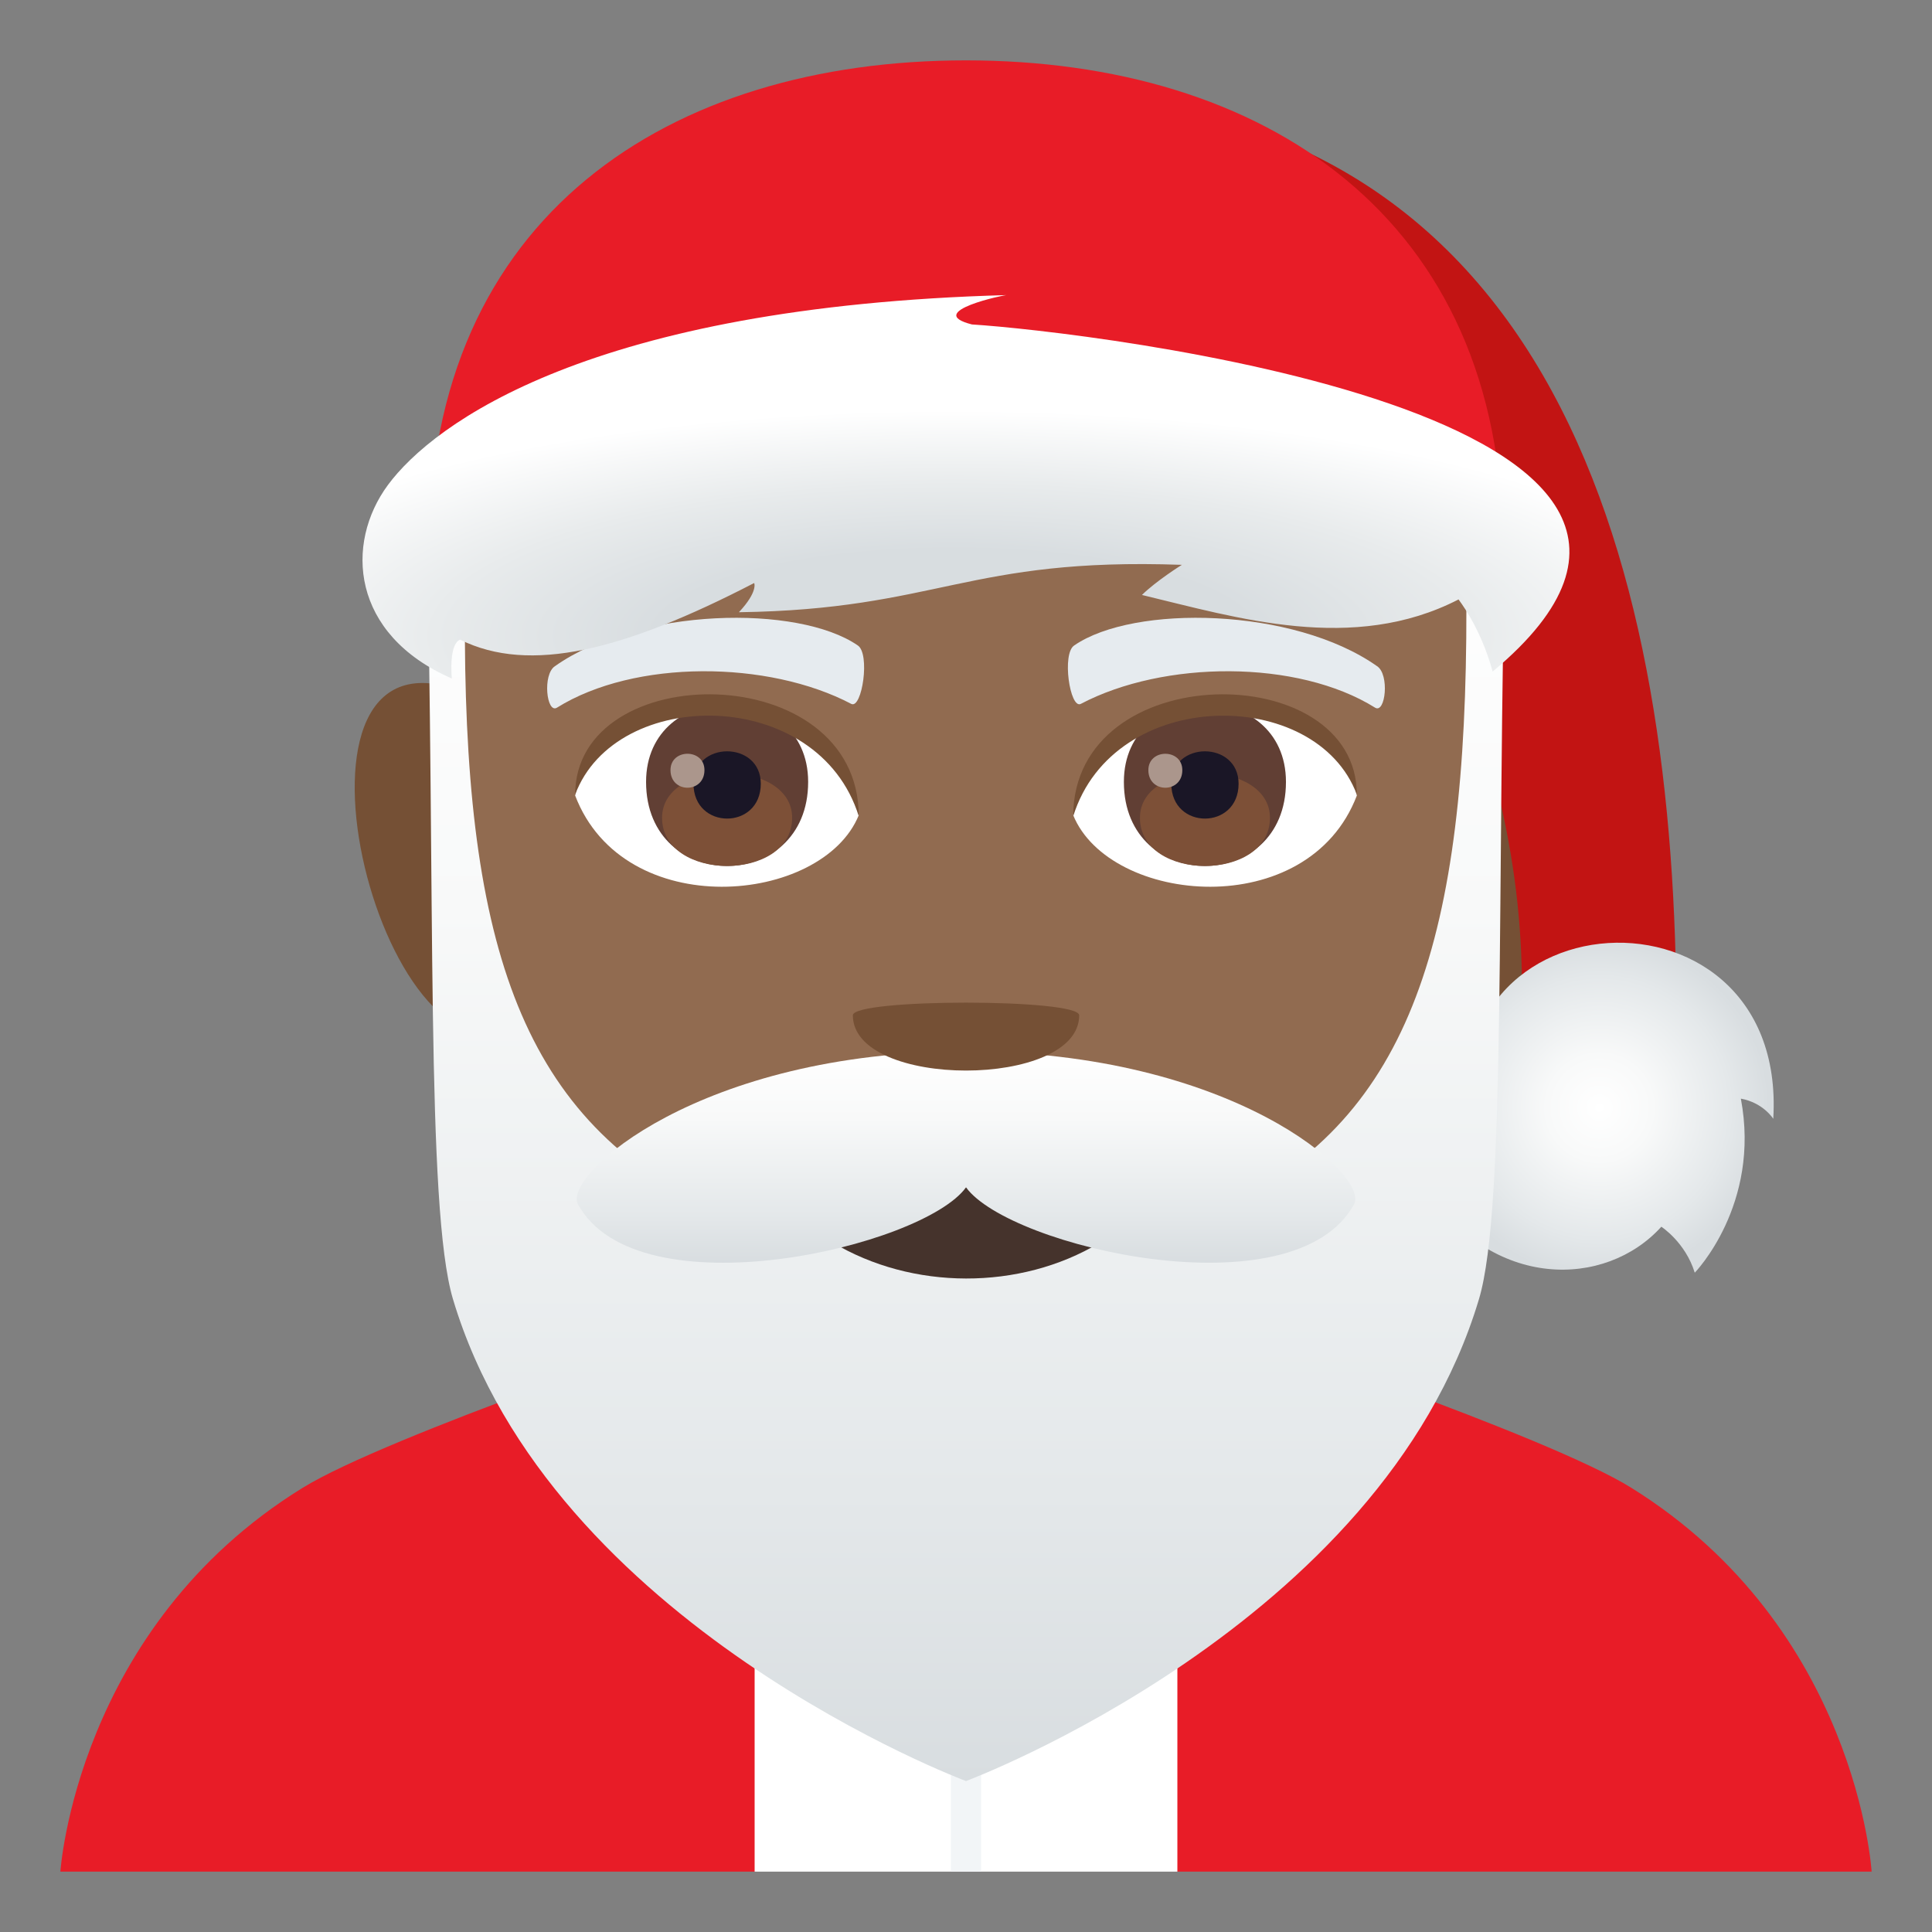 <?xml version="1.0" encoding="utf-8"?>
<!-- Generator: Adobe Illustrator 15.0.0, SVG Export Plug-In . SVG Version: 6.00 Build 0)  -->
<!DOCTYPE svg PUBLIC "-//W3C//DTD SVG 1.1//EN" "http://www.w3.org/Graphics/SVG/1.1/DTD/svg11.dtd">
<svg version="1.1" id="Layer_1" xmlns:x="http://ns.adobe.com/Extensibility/1.0/" xmlns:i="http://ns.adobe.com/AdobeIllustrator/10.0/" xmlns:graph="http://ns.adobe.com/Graphs/1.0/"
	 xmlns="http://www.w3.org/2000/svg" xmlns:xlink="http://www.w3.org/1999/xlink" xmlns:a="http://ns.adobe.com/AdobeSVGViewerExtensions/3.0/"
	 x="0px" y="0px" width="64px" height="64px" viewBox="0 0 64 64" enable-background="new 0 0 64 64" xml:space="preserve">
<rect x="0" y="0" width="64" height="64" fill="#808080" stroke="none"/>
<path fill="#E81C27" d="M10.021,49.289C12.816,47.561,23.41,44,23.41,44h17.27c0,0,10.584,3.553,13.359,5.285
	C61.518,53.936,62,62,62,62H39.002c0,0-6.502-2.832-14.004,0H2C2,62,2.527,53.916,10.021,49.289z"/>
<rect x="24.998" y="50.861" fill="#FFFFFF" width="14.004" height="11.139"/>
<rect x="31.5" y="50.861" fill="#F2F5F7" width="1" height="11.139"/>
<path fill="#755035" d="M49.49,22.674c-2.736,0.494-5.42,8.697-3.299,10.787C50.771,37.971,55.334,21.619,49.49,22.674z"/>
<path fill="#755035" d="M14.512,22.674c-5.848-1.055-1.281,15.297,3.297,10.787C19.93,31.371,17.246,23.168,14.512,22.674z"/>
<path fill="#C21413" d="M33.832,3.098c0,0,18.01,13.83,16.492,31.732l5.209-1C55.533,19.156,51.771,3.098,33.832,3.098z"/>
<radialGradient id="SVGID_1_" cx="108.984" cy="-116.694" r="5.621" gradientTransform="matrix(1 0 0 -1 -56 -80)" gradientUnits="userSpaceOnUse">
	<stop  offset="0" style="stop-color:#FFFFFF"/>
	<stop  offset="0.314" style="stop-color:#F8F9F9"/>
	<stop  offset="0.773" style="stop-color:#E4E8EA"/>
	<stop  offset="1" style="stop-color:#D8DDE0"/>
	<a:midPointStop  offset="0" style="stop-color:#FFFFFF"/>
	<a:midPointStop  offset="0.5" style="stop-color:#FFFFFF"/>
	<a:midPointStop  offset="0.314" style="stop-color:#F8F9F9"/>
	<a:midPointStop  offset="0.5" style="stop-color:#F8F9F9"/>
	<a:midPointStop  offset="0.773" style="stop-color:#E4E8EA"/>
	<a:midPointStop  offset="0.5" style="stop-color:#E4E8EA"/>
	<a:midPointStop  offset="1" style="stop-color:#D8DDE0"/>
</radialGradient>
<path fill="url(#SVGID_1_)" d="M49,38.662c-2.828-9.121,10.248-10.076,9.742-1.6c0,0-0.332-0.535-1.074-0.668
	c0.666,3.516-1.527,5.766-1.527,5.766c-0.311-1.01-1.107-1.523-1.107-1.523c-1.848,2.045-5.602,2.107-7.82-1.287
	C48.711,39.051,49,38.662,49,38.662z"/>
<path fill="#916B50" d="M32,3.5c-12.092,0-17.918,9.148-17.189,21.869c0.146,2.561,1.732,10.908,3.23,13.902
	c1.533,3.063,6.66,7.787,9.803,8.766c1.984,0.617,6.328,0.617,8.313,0c3.143-0.979,8.271-5.703,9.803-8.766
	c1.5-2.994,3.086-11.342,3.23-13.902C49.92,12.648,44.094,3.5,32,3.5z"/>
<path fill="#FFFFFF" d="M44.947,26.354c-1.615,4.23-8.189,3.609-9.396,0.65C36.467,22.248,44.059,21.842,44.947,26.354z"/>
<path fill="#FFFFFF" d="M19.053,26.354c1.615,4.23,8.191,3.609,9.395,0.65C27.533,22.246,19.943,21.84,19.053,26.354z"/>
<path fill="#E6EBEF" d="M45.617,22.068c-2.766-1.951-8.057-2.047-10.029-0.689c-0.422,0.266-0.145,2.115,0.213,1.939
	c2.748-1.447,7.18-1.48,9.752,0.125C45.895,23.65,46.037,22.342,45.617,22.068z"/>
<path fill="#E6EBEF" d="M18.383,22.068c2.766-1.951,8.057-2.047,10.029-0.689c0.422,0.266,0.145,2.115-0.211,1.939
	c-2.752-1.447-7.18-1.48-9.752,0.125C18.105,23.65,17.965,22.342,18.383,22.068z"/>
<linearGradient id="SVGID_2_" gradientUnits="userSpaceOnUse" x1="88.001" y1="-139" x2="88.001" y2="-96.926" gradientTransform="matrix(1 0 0 -1 -56 -80)">
	<stop  offset="0" style="stop-color:#D8DDE0"/>
	<stop  offset="0.227" style="stop-color:#E4E8EA"/>
	<stop  offset="0.686" style="stop-color:#F8F9F9"/>
	<stop  offset="1" style="stop-color:#FFFFFF"/>
	<a:midPointStop  offset="0" style="stop-color:#D8DDE0"/>
	<a:midPointStop  offset="0.5" style="stop-color:#D8DDE0"/>
	<a:midPointStop  offset="0.227" style="stop-color:#E4E8EA"/>
	<a:midPointStop  offset="0.5" style="stop-color:#E4E8EA"/>
	<a:midPointStop  offset="0.686" style="stop-color:#F8F9F9"/>
	<a:midPointStop  offset="0.5" style="stop-color:#F8F9F9"/>
	<a:midPointStop  offset="1" style="stop-color:#FFFFFF"/>
</linearGradient>
<path fill="url(#SVGID_2_)" d="M48.525,16.928c0.342,11.857-0.951,18.572-6.27,22.092H21.744
	c-5.406-3.578-6.678-10.164-6.277-22.092h-1.344c0.307,12.639-0.023,23.068,0.881,26.104C18.242,53.867,32,59,32,59
	s13.758-5.133,16.994-15.969c0.906-3.035,0.576-13.467,0.885-26.105h-1.354V16.928z"/>
<path fill="#613F34" d="M37.23,25.902c0,3.713,5.369,3.713,5.369,0C42.6,22.457,37.23,22.457,37.23,25.902z"/>
<path fill="#7D5037" d="M37.762,27.092c0,2.127,4.307,2.127,4.307,0C42.068,25.115,37.762,25.115,37.762,27.092z"/>
<path fill="#1A1626" d="M38.801,25.961c0,1.541,2.229,1.541,2.229,0C41.029,24.531,38.801,24.531,38.801,25.961z"/>
<path fill="#AB968C" d="M38.041,25.512c0,0.777,1.125,0.777,1.125,0C39.166,24.789,38.041,24.789,38.041,25.512z"/>
<path fill="#613F34" d="M21.402,25.902c0,3.713,5.369,3.713,5.369,0C26.771,22.457,21.402,22.457,21.402,25.902z"/>
<path fill="#7D5037" d="M21.932,27.09c0,2.129,4.309,2.129,4.309,0C26.24,25.113,21.932,25.113,21.932,27.09z"/>
<path fill="#1A1626" d="M22.973,25.961c0,1.541,2.229,1.541,2.229,0C25.201,24.531,22.973,24.531,22.973,25.961z"/>
<path fill="#AB968C" d="M22.211,25.51c0,0.779,1.125,0.779,1.125,0C23.336,24.789,22.211,24.789,22.211,25.51z"/>
<path fill="#755035" d="M44.947,26.322c0-4.543-9.396-4.543-9.396,0.719C36.895,22.725,43.605,22.725,44.947,26.322z"/>
<path fill="#755035" d="M19.053,26.322c0-4.543,9.395-4.543,9.395,0.717C27.105,22.723,20.395,22.723,19.053,26.322z"/>
<path fill="#E81C27" d="M32,2c-9.824,0-17.785,5.15-17.785,16.115h35.57C49.785,7.15,41.824,2,32,2z"/>
<radialGradient id="SVGID_3_" cx="87.603" cy="-989.79" r="25.803" gradientTransform="matrix(1 0 0 -0.29 -56 -265.975)" gradientUnits="userSpaceOnUse">
	<stop  offset="0.382" style="stop-color:#D8DDE0"/>
	<stop  offset="0.668" style="stop-color:#E8EBEC"/>
	<stop  offset="1" style="stop-color:#FFFFFF"/>
	<a:midPointStop  offset="0.382" style="stop-color:#D8DDE0"/>
	<a:midPointStop  offset="0.5" style="stop-color:#D8DDE0"/>
	<a:midPointStop  offset="0.668" style="stop-color:#E8EBEC"/>
	<a:midPointStop  offset="0.5" style="stop-color:#E8EBEC"/>
	<a:midPointStop  offset="1" style="stop-color:#FFFFFF"/>
</radialGradient>
<path fill="url(#SVGID_3_)" d="M32.197,10.748c-1.643-0.416,1.145-0.998,1.162-0.973c-13.777,0.373-19.002,4.25-20.51,6.293
	c-1.43,1.938-1.229,4.949,2.117,6.408c-0.092-1.273,0.293-1.279,0.279-1.285c2.303,1.141,5.428,0.355,9.736-1.877
	c0.006-0.004,0.135,0.285-0.504,0.967c6.592-0.094,7.564-1.822,14.674-1.57c-0.002,0-0.852,0.533-1.322,0.998
	c3.145,0.754,6.99,1.949,10.488,0.148c-0.01,0.004,0.713,0.869,1.129,2.389C59.717,13.684,35.793,10.971,32.197,10.748z"/>
<path fill="#45332C" d="M24.574,37.598c2.424,6.311,12.424,6.367,14.855,0H24.574z"/>
<linearGradient id="SVGID_4_" gradientUnits="userSpaceOnUse" x1="88.001" y1="-121.83" x2="88.001" y2="-114.83" gradientTransform="matrix(1 0 0 -1 -56 -80)">
	<stop  offset="0" style="stop-color:#D8DDE0"/>
	<stop  offset="0.227" style="stop-color:#E4E8EA"/>
	<stop  offset="0.686" style="stop-color:#F8F9F9"/>
	<stop  offset="1" style="stop-color:#FFFFFF"/>
	<a:midPointStop  offset="0" style="stop-color:#D8DDE0"/>
	<a:midPointStop  offset="0.5" style="stop-color:#D8DDE0"/>
	<a:midPointStop  offset="0.227" style="stop-color:#E4E8EA"/>
	<a:midPointStop  offset="0.5" style="stop-color:#E4E8EA"/>
	<a:midPointStop  offset="0.686" style="stop-color:#F8F9F9"/>
	<a:midPointStop  offset="0.5" style="stop-color:#F8F9F9"/>
	<a:midPointStop  offset="1" style="stop-color:#FFFFFF"/>
</linearGradient>
<path fill="url(#SVGID_4_)" d="M32,34.83c-8.814-0.002-13.381,4.107-12.854,5.063c1.977,3.617,11.428,1.422,12.855-0.561
	c1.43,1.984,10.875,4.176,12.854,0.561C45.383,38.938,40.816,34.83,32,34.83z"/>
<path fill="#755035" d="M35.75,33.633c0,2.441-7.498,2.441-7.498,0C28.252,33.074,35.75,33.074,35.75,33.633z"/>
</svg>
